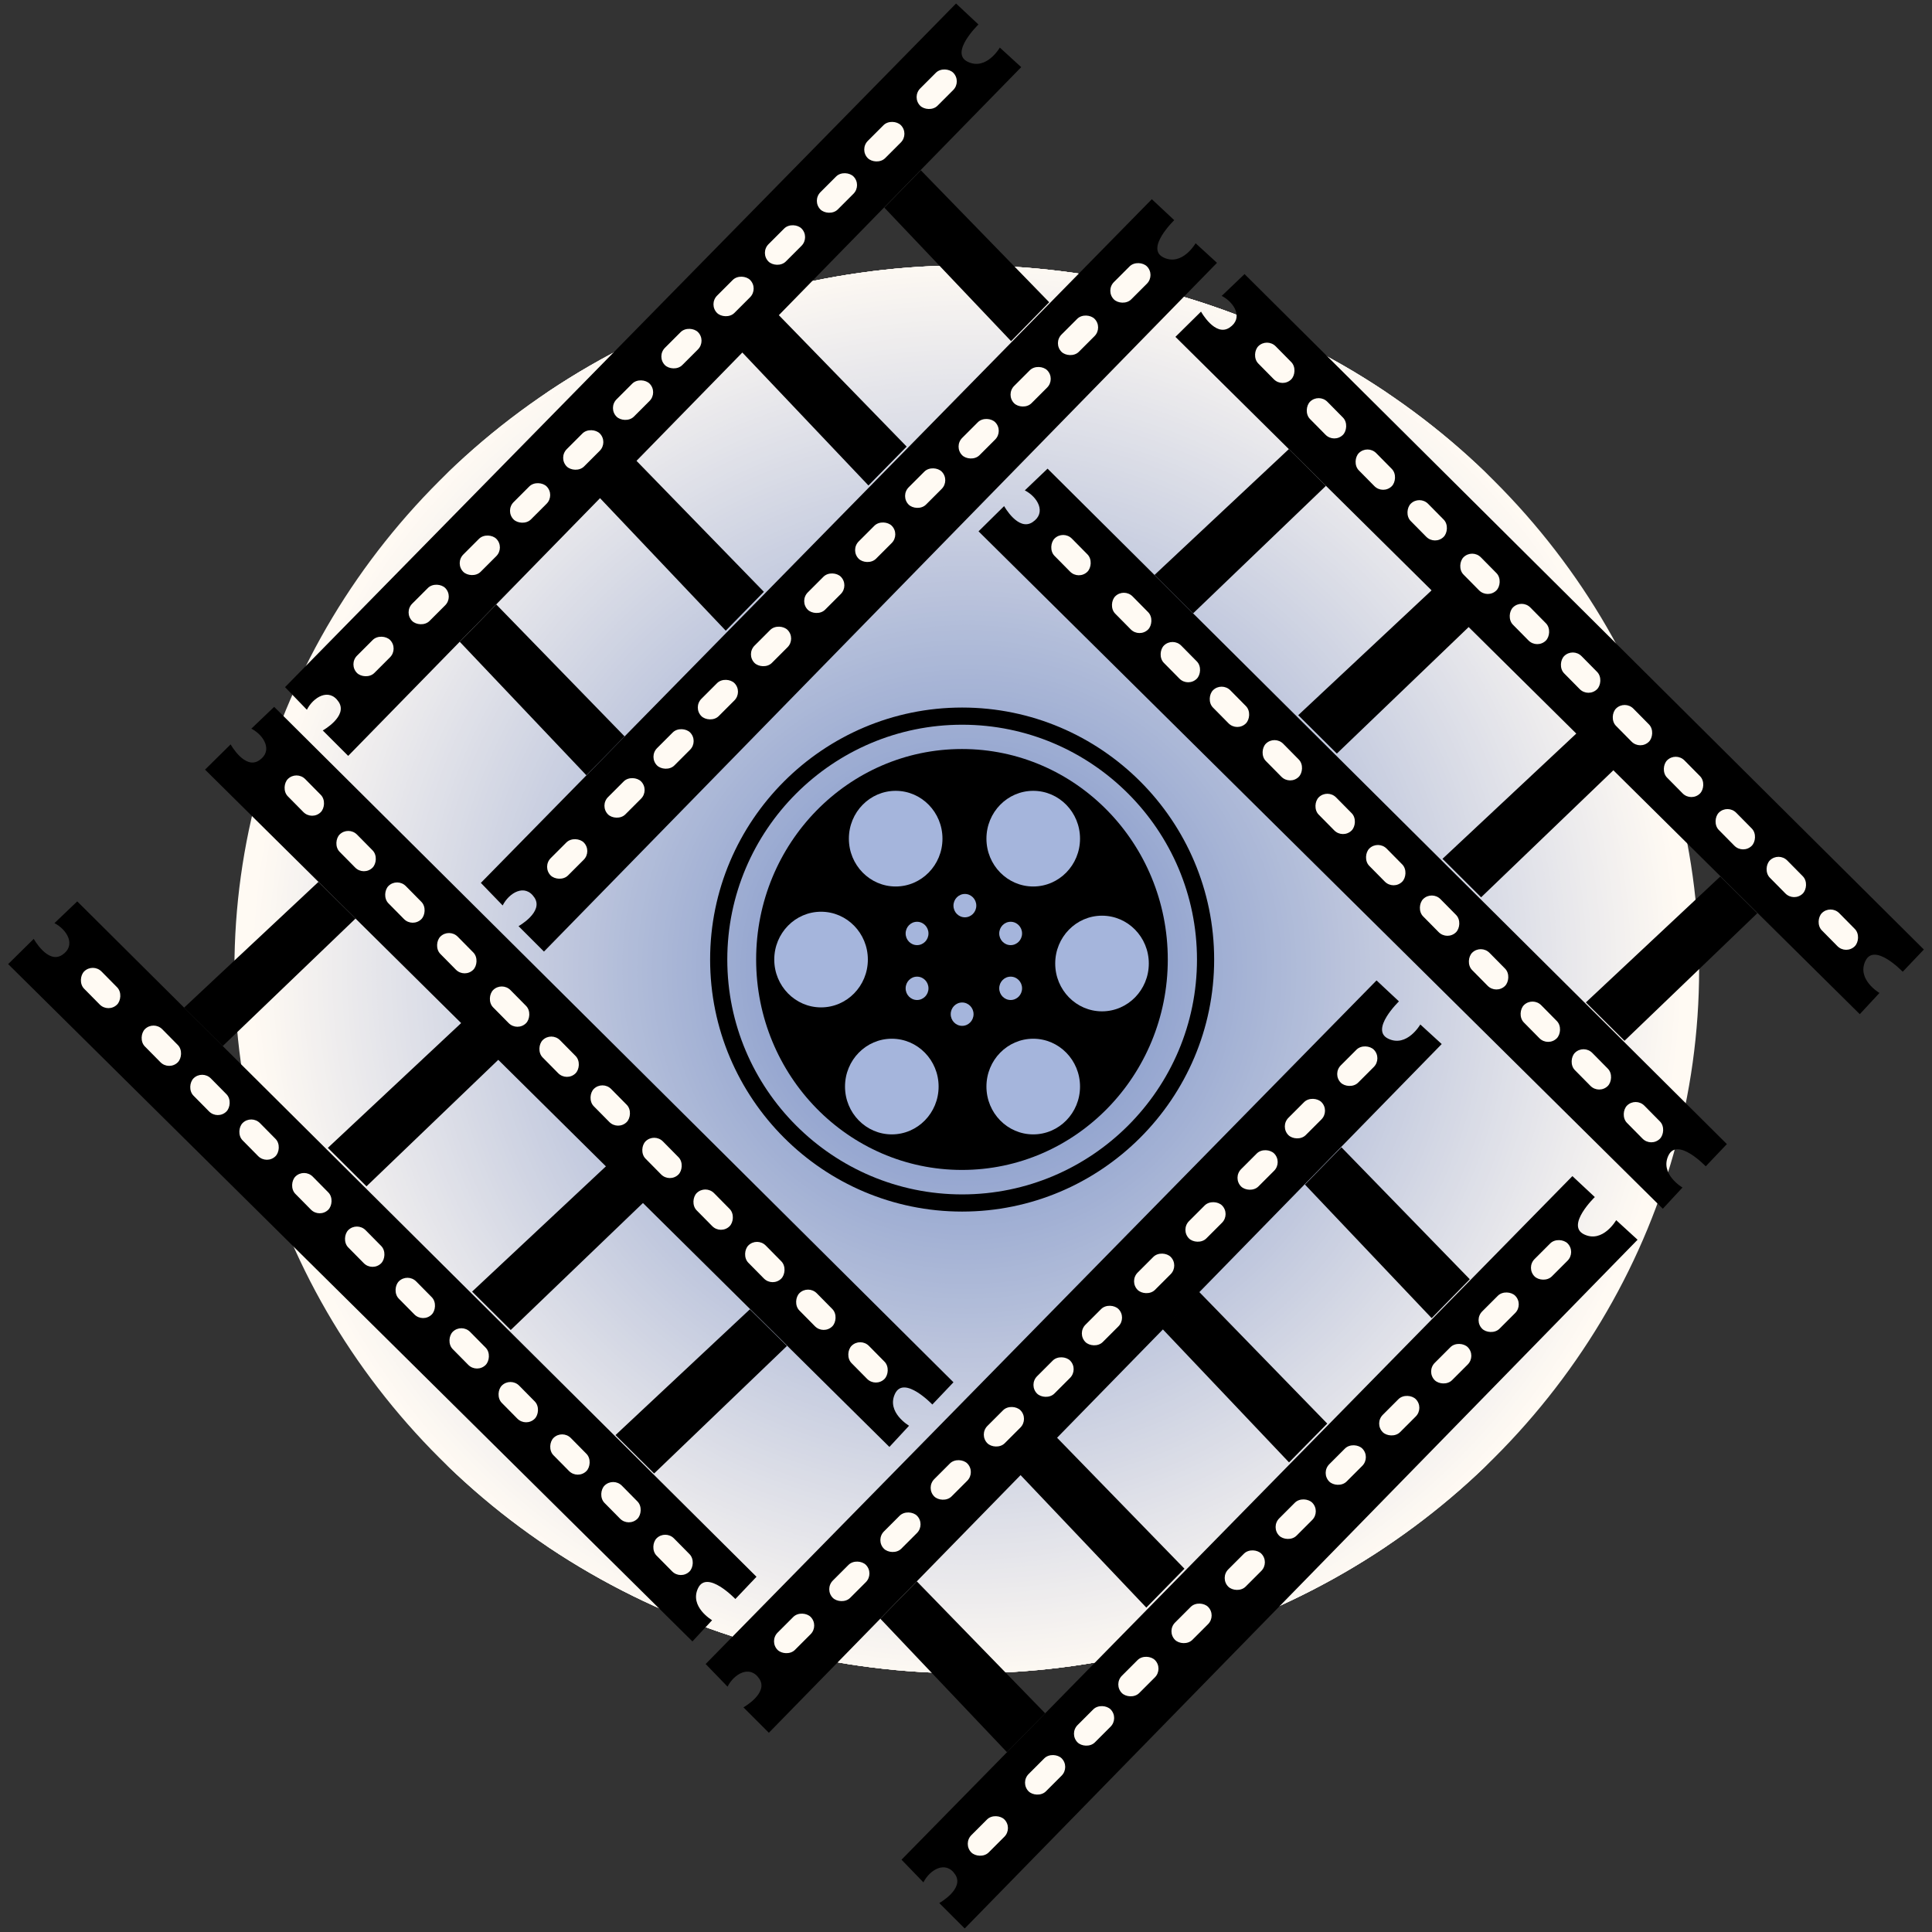 <?xml version="1.0" encoding="UTF-8"?><svg id="Layer_2" xmlns="http://www.w3.org/2000/svg" width="225" height="225" xmlns:xlink="http://www.w3.org/1999/xlink" viewBox="0 0 225 225"><rect x="0" y="0" width="225" height="225" fill="#333333" stroke="none"/><defs><style>.cls-1{fill:none;}.cls-2{fill:#a5b3d5;}.cls-3{fill:#788fc6;}.cls-4{fill:#7c92c7;}.cls-5{fill:#99a9d1;}.cls-6{fill:#d4d8e4;}.cls-7{fill:#c8cee0;}.cls-8{fill:#92a4cf;}.cls-9{fill:#f8f4f1;}.cls-10{fill:#e2e3e9;}.cls-11{fill:#b0bcd9;}.cls-12{fill:#a9b6d6;}.cls-13{fill:#d9dce6;}.cls-14{fill:#90a2ce;}.cls-15{fill:#f2f0ef;}.cls-16{fill:#bac3dc;}.cls-17{fill:#c9cfe1;}.cls-18{fill:#879bcb;}.cls-19{fill:#adb9d8;}.cls-20{fill:#e1e2e9;}.cls-21{fill:#7088c3;}.cls-22{fill:#f1efee;}.cls-23{fill:#d6d9e5;}.cls-24{fill:#9dacd2;}.cls-25{fill:#9eadd3;}.cls-26{fill:#748cc4;}.cls-27{fill:#c6cce0;}.cls-28{fill:#ccd1e2;}.cls-29{fill:#e4e4ea;}.cls-30{fill:#8ea0cd;}.cls-31{fill:#b8c1db;}.cls-32{fill:#acb8d7;}.cls-33{fill:#bec6dd;}.cls-34{fill:#d5d8e5;}.cls-35{fill:#e5e5ea;}.cls-36{fill:#7d93c7;}.cls-37{fill:#eeeced;}.cls-38{fill:#a8b5d6;}.cls-39{fill:#9faed3;}.cls-40{fill:#768dc5;}.cls-41{fill:#abb8d7;}.cls-42{fill:#a0afd3;}.cls-43{fill:#778ec5;}.cls-44{fill:#bfc7dd;}.cls-45{fill:#6e87c2;}.cls-46{fill:#e9e8ec;}.cls-47{fill:#c1c8de;}.cls-48{fill:#d0d4e3;}.cls-49{fill:#e0e1e9;}.cls-50{fill:#e8e8eb;}.cls-51{fill:#dfe0e8;}.cls-52{fill:#e6e6eb;}.cls-53{fill:#c7cde0;}.cls-54{fill:#8c9fcc;}.cls-55{fill:#b1bcd9;}.cls-56{fill:#8095c8;}.cls-57{fill:#cad0e1;}.cls-58{fill:#758cc5;}.cls-59{fill:#f0eeee;}.cls-60{fill:#7189c3;}.cls-61{fill:#96a7d0;}.cls-62{fill:#e3e4ea;}.cls-63{fill:#7b91c7;}.cls-64{fill:#91a3ce;}.cls-65{fill:#a1b0d4;}.cls-66{fill:#fef9f3;}.cls-67{fill:#b3beda;}.cls-68{fill:#afbbd8;}.cls-69{fill:#dcdee7;}.cls-70{fill:#b9c2db;}.cls-71{fill:#d3d7e4;}.cls-72{fill:#9aaad1;}.cls-73{fill:#8a9dcc;}.cls-74{fill:#f7f4f0;}.cls-75{fill:#7a90c6;}.cls-76{fill:#9cacd2;}.cls-77{fill:#a6b4d5;}.cls-78{fill:#8196c9;}.cls-79{fill:#fbf7f2;}.cls-80{fill:#b7c0db;}.cls-81{fill:#cdd2e2;}.cls-82{fill:#869aca;}.cls-83{fill:#6f88c3;}.cls-84{fill:#f9f5f1;}.cls-85{fill:#a4b2d5;}.cls-86{fill:#8da0cd;}.cls-87{fill:#e7e7eb;}.cls-88{fill:#a2b0d4;}.cls-89{fill:#efedee;}.cls-90{fill:#eae9ec;}.cls-91{fill:#c3cadf;}.cls-92{fill:#d2d6e4;}.cls-93{fill:#f4f1ef;}.cls-94{fill:#bcc4dc;}.cls-95{fill:#dadce6;}.cls-96{fill:#a7b4d6;}.cls-97{fill:#d1d5e3;}.cls-98{fill:#f6f3f0;}.cls-99{fill:#bbc4dc;}.cls-100{fill:#c2c9de;}.cls-101{fill:#8398c9;}.cls-102{fill:#d8dbe6;}.cls-103{fill:#bdc5dd;}.cls-104{fill:#fcf8f2;}.cls-105{fill:#8fa1cd;}.cls-106{fill:#f3f0ef;}.cls-107{fill:#9babd2;}.cls-108{fill:#8b9ecc;}.cls-109{fill:red;}.cls-110{fill:#dee0e8;}.cls-111{fill:#b2bdd9;}.cls-112{fill:#7e94c8;}.cls-113{fill:#ecebed;}.cls-114{fill:#98a8d1;}.cls-115{fill:#7990c6;}.cls-116{fill:#b4bfda;}.cls-117{fill:#cbd0e1;}.cls-118{fill:#c0c8de;}.cls-119{fill:#7f94c8;}.cls-120{fill:#6d86c2;}.cls-121{fill:#b5c0da;}.cls-122{fill:#aebad8;}.cls-123{fill:#edeced;}.cls-124{fill:#ebeaec;}.cls-125{fill:#8498ca;}.cls-126{fill:#95a6d0;}.cls-127{fill:#728ac4;}.cls-128{fill:#fffaf3;}.cls-129{fill:#d7dae5;}.cls-130{fill:#cfd4e3;}.cls-131{fill:#c5ccdf;}.cls-132{fill:#94a5cf;}.cls-133{fill:#8599ca;}.cls-134{fill:#93a4cf;}.cls-135{fill:#899ccb;}.cls-136{fill:#faf6f1;}.cls-137{fill:#8297c9;}.cls-138{fill:#a5b5dc;}.cls-139{fill:#dddfe8;}.cls-140{fill:#97a8d0;}.cls-141{fill:#889ccb;}.cls-142{clip-path:url(#clippath);}.cls-143{fill:#aab7d7;}.cls-144{fill:#a3b1d4;}.cls-145{fill:#f5f2f0;}.cls-146{fill:#dbdde7;}.cls-147{fill:#ced3e2;}.cls-148{fill:#fdf8f2;}.cls-149{fill:#c4cbdf;}.cls-150{fill:#738bc4;}</style><clipPath id="clippath"><ellipse class="cls-1" cx="112.59" cy="112.89" rx="85.29" ry="81.99"/></clipPath></defs><g class="cls-142"><rect class="cls-128" x="27.3" y="30.9" width="170.58" height="163.99"/><circle class="cls-128" cx="112.59" cy="112.89" r="83.65"/><circle class="cls-66" cx="112.59" cy="112.89" r="83.08"/><circle class="cls-148" cx="112.59" cy="112.89" r="82.51"/><circle class="cls-104" cx="112.59" cy="112.89" r="81.93"/><circle class="cls-79" cx="112.59" cy="112.89" r="81.36"/><circle class="cls-136" cx="112.59" cy="112.89" r="80.79"/><circle class="cls-84" cx="112.59" cy="112.89" r="80.21"/><circle class="cls-9" cx="112.59" cy="112.89" r="79.64"/><circle class="cls-74" cx="112.59" cy="112.89" r="79.07"/><circle class="cls-98" cx="112.59" cy="112.89" r="78.5"/><circle class="cls-145" cx="112.59" cy="112.89" r="77.92"/><circle class="cls-93" cx="112.59" cy="112.89" r="77.35"/><circle class="cls-106" cx="112.59" cy="112.89" r="76.78"/><circle class="cls-15" cx="112.59" cy="112.89" r="76.2"/><circle class="cls-22" cx="112.59" cy="112.89" r="75.63"/><circle class="cls-59" cx="112.59" cy="112.89" r="75.06"/><circle class="cls-89" cx="112.59" cy="112.89" r="74.48"/><circle class="cls-37" cx="112.59" cy="112.89" r="73.91"/><circle class="cls-123" cx="112.59" cy="112.89" r="73.34"/><circle class="cls-113" cx="112.59" cy="112.89" r="72.77"/><circle class="cls-124" cx="112.59" cy="112.89" r="72.19"/><circle class="cls-90" cx="112.59" cy="112.89" r="71.62"/><circle class="cls-46" cx="112.59" cy="112.89" r="71.05"/><circle class="cls-50" cx="112.59" cy="112.89" r="70.47"/><circle class="cls-87" cx="112.59" cy="112.89" r="69.9"/><circle class="cls-52" cx="112.59" cy="112.89" r="69.33"/><circle class="cls-35" cx="112.59" cy="112.89" r="68.76"/><circle class="cls-29" cx="112.59" cy="112.89" r="68.18"/><circle class="cls-62" cx="112.59" cy="112.89" r="67.61"/><circle class="cls-10" cx="112.59" cy="112.89" r="67.04"/><circle class="cls-20" cx="112.59" cy="112.89" r="66.46"/><circle class="cls-49" cx="112.59" cy="112.89" r="65.89"/><circle class="cls-51" cx="112.59" cy="112.89" r="65.32"/><circle class="cls-110" cx="112.59" cy="112.89" r="64.74"/><circle class="cls-139" cx="112.59" cy="112.89" r="64.17"/><circle class="cls-69" cx="112.59" cy="112.89" r="63.6"/><circle class="cls-146" cx="112.59" cy="112.89" r="63.03"/><circle class="cls-95" cx="112.59" cy="112.89" r="62.45"/><circle class="cls-13" cx="112.59" cy="112.89" r="61.88"/><circle class="cls-102" cx="112.59" cy="112.89" r="61.31"/><circle class="cls-129" cx="112.59" cy="112.89" r="60.73"/><circle class="cls-23" cx="112.59" cy="112.89" r="60.16"/><circle class="cls-34" cx="112.59" cy="112.89" r="59.59"/><circle class="cls-6" cx="112.59" cy="112.89" r="59.01"/><circle class="cls-71" cx="112.59" cy="112.89" r="58.44"/><circle class="cls-92" cx="112.59" cy="112.89" r="57.87"/><circle class="cls-97" cx="112.59" cy="112.89" r="57.3"/><circle class="cls-48" cx="112.59" cy="112.89" r="56.72"/><circle class="cls-130" cx="112.59" cy="112.89" r="56.15"/><circle class="cls-147" cx="112.59" cy="112.89" r="55.58"/><circle class="cls-81" cx="112.59" cy="112.89" r="55"/><circle class="cls-28" cx="112.59" cy="112.89" r="54.43"/><circle class="cls-117" cx="112.59" cy="112.89" r="53.86"/><circle class="cls-57" cx="112.59" cy="112.89" r="53.29"/><circle class="cls-17" cx="112.59" cy="112.89" r="52.71"/><circle class="cls-7" cx="112.59" cy="112.89" r="52.14"/><circle class="cls-53" cx="112.59" cy="112.89" r="51.57"/><circle class="cls-27" cx="112.59" cy="112.89" r="50.99"/><circle class="cls-131" cx="112.59" cy="112.89" r="50.42"/><circle class="cls-149" cx="112.59" cy="112.89" r="49.85"/><circle class="cls-91" cx="112.59" cy="112.89" r="49.27"/><circle class="cls-100" cx="112.59" cy="112.89" r="48.7"/><circle class="cls-47" cx="112.59" cy="112.89" r="48.13"/><circle class="cls-118" cx="112.59" cy="112.89" r="47.56"/><circle class="cls-44" cx="112.59" cy="112.89" r="46.98"/><circle class="cls-33" cx="112.59" cy="112.89" r="46.41"/><circle class="cls-103" cx="112.59" cy="112.89" r="45.84"/><circle class="cls-94" cx="112.59" cy="112.89" r="45.26"/><circle class="cls-99" cx="112.59" cy="112.89" r="44.69"/><circle class="cls-16" cx="112.59" cy="112.89" r="44.12"/><circle class="cls-70" cx="112.59" cy="112.89" r="43.54"/><circle class="cls-31" cx="112.59" cy="112.89" r="42.97"/><circle class="cls-80" cx="112.59" cy="112.89" r="42.4"/><circle class="cls-121" cx="112.59" cy="112.89" r="41.83"/><circle class="cls-116" cx="112.59" cy="112.89" r="41.25"/><circle class="cls-67" cx="112.59" cy="112.89" r="40.68"/><circle class="cls-111" cx="112.59" cy="112.89" r="40.11"/><circle class="cls-55" cx="112.59" cy="112.89" r="39.53"/><circle class="cls-11" cx="112.59" cy="112.89" r="38.96"/><circle class="cls-68" cx="112.59" cy="112.89" r="38.39"/><circle class="cls-122" cx="112.59" cy="112.89" r="37.82"/><circle class="cls-19" cx="112.59" cy="112.89" r="37.24"/><circle class="cls-32" cx="112.59" cy="112.89" r="36.67"/><circle class="cls-41" cx="112.59" cy="112.89" r="36.1"/><circle class="cls-143" cx="112.59" cy="112.89" r="35.52"/><circle class="cls-12" cx="112.59" cy="112.89" r="34.95"/><circle class="cls-38" cx="112.59" cy="112.89" r="34.38"/><circle class="cls-96" cx="112.59" cy="112.89" r="33.8"/><circle class="cls-77" cx="112.59" cy="112.89" r="33.23"/><circle class="cls-2" cx="112.59" cy="112.89" r="32.66"/><circle class="cls-85" cx="112.59" cy="112.89" r="32.09"/><circle class="cls-144" cx="112.59" cy="112.89" r="31.51"/><circle class="cls-88" cx="112.59" cy="112.89" r="30.94"/><circle class="cls-65" cx="112.59" cy="112.89" r="30.37"/><circle class="cls-42" cx="112.59" cy="112.89" r="29.79"/><circle class="cls-39" cx="112.59" cy="112.89" r="29.22"/><circle class="cls-25" cx="112.59" cy="112.89" r="28.65"/><circle class="cls-24" cx="112.59" cy="112.89" r="28.07"/><circle class="cls-76" cx="112.59" cy="112.89" r="27.5"/><circle class="cls-107" cx="112.59" cy="112.89" r="26.93"/><circle class="cls-72" cx="112.59" cy="112.89" r="26.36"/><circle class="cls-5" cx="112.59" cy="112.89" r="25.78"/><circle class="cls-114" cx="112.59" cy="112.89" r="25.21"/><circle class="cls-140" cx="112.59" cy="112.89" r="24.64"/><circle class="cls-61" cx="112.59" cy="112.89" r="24.06"/><circle class="cls-126" cx="112.59" cy="112.89" r="23.49"/><circle class="cls-132" cx="112.59" cy="112.89" r="22.92"/><circle class="cls-134" cx="112.59" cy="112.89" r="22.35"/><circle class="cls-8" cx="112.59" cy="112.89" r="21.77"/><circle class="cls-64" cx="112.59" cy="112.89" r="21.2"/><circle class="cls-14" cx="112.59" cy="112.89" r="20.63"/><circle class="cls-105" cx="112.59" cy="112.89" r="20.05"/><circle class="cls-30" cx="112.59" cy="112.89" r="19.48"/><circle class="cls-86" cx="112.59" cy="112.89" r="18.91"/><circle class="cls-54" cx="112.59" cy="112.89" r="18.33"/><circle class="cls-108" cx="112.59" cy="112.89" r="17.76"/><circle class="cls-73" cx="112.59" cy="112.89" r="17.19"/><circle class="cls-135" cx="112.59" cy="112.89" r="16.62"/><circle class="cls-141" cx="112.59" cy="112.89" r="16.04"/><circle class="cls-18" cx="112.59" cy="112.89" r="15.47"/><circle class="cls-82" cx="112.59" cy="112.89" r="14.9"/><circle class="cls-133" cx="112.59" cy="112.89" r="14.32"/><circle class="cls-125" cx="112.59" cy="112.89" r="13.75"/><circle class="cls-101" cx="112.59" cy="112.89" r="13.18"/><circle class="cls-137" cx="112.59" cy="112.89" r="12.61"/><circle class="cls-78" cx="112.59" cy="112.89" r="12.03"/><circle class="cls-56" cx="112.59" cy="112.89" r="11.46"/><circle class="cls-119" cx="112.59" cy="112.89" r="10.89"/><circle class="cls-112" cx="112.59" cy="112.89" r="10.31"/><circle class="cls-36" cx="112.59" cy="112.89" r="9.74"/><circle class="cls-4" cx="112.59" cy="112.89" r="9.17"/><circle class="cls-63" cx="112.59" cy="112.89" r="8.59"/><circle class="cls-75" cx="112.59" cy="112.89" r="8.02"/><circle class="cls-115" cx="112.59" cy="112.89" r="7.45"/><circle class="cls-3" cx="112.59" cy="112.89" r="6.88"/><circle class="cls-43" cx="112.59" cy="112.89" r="6.3"/><circle class="cls-40" cx="112.59" cy="112.89" r="5.73"/><circle class="cls-58" cx="112.59" cy="112.89" r="5.16"/><circle class="cls-26" cx="112.59" cy="112.89" r="4.58"/><circle class="cls-150" cx="112.59" cy="112.89" r="4.01"/><circle class="cls-127" cx="112.59" cy="112.89" r="3.44"/><circle class="cls-60" cx="112.59" cy="112.89" r="2.86"/><circle class="cls-21" cx="112.59" cy="112.89" r="2.29"/><circle class="cls-83" cx="112.59" cy="112.89" r="1.72"/><circle class="cls-45" cx="112.59" cy="112.89" r="1.15"/><circle class="cls-120" cx="112.59" cy="112.89" r=".57"/></g><path class="cls-109" d="M65.14,102.5c-.42,0-.8-.16-1.1-.45-.6-.6-.6-1.59,0-2.19l1.83-1.83c.6-.6,1.59-.6,2.19,0,.6.6.6,1.59,0,2.19l-1.83,1.83c-.29.29-.68.45-1.1.45ZM66.98,97.82c-.33,0-.67.13-.92.38l-1.83,1.83c-.51.51-.51,1.33,0,1.84.24.24.57.38.92.38s.67-.13.92-.38l1.83-1.83c.51-.51.51-1.33,0-1.84-.25-.25-.59-.38-.92-.38Z"/><path d="M33.19,80.03L111.34.41l2.61,2.44s-3.42,3.31-1.24,4.35,3.73-1.66,3.73-1.66l2.49,2.28L40.55,88.03l-2.96-2.96s2.96-1.66,1.85-3.33-2.96-.55-3.7.92l-2.55-2.64Z"/><path d="M56,102.82L134.14,23.2l2.61,2.44s-3.42,3.31-1.24,4.35,3.73-1.66,3.73-1.66l2.49,2.28L63.35,110.82l-2.96-2.96s2.96-1.66,1.85-3.33-2.96-.55-3.7.92l-2.55-2.64Z"/><polygon points="53.54 74.74 68.29 90.29 72.74 85.76 57.79 70.39 53.54 74.74"/><polygon points="69.76 57.89 84.52 73.45 88.96 68.92 74.01 53.55 69.76 57.89"/><polygon points="86.39 40.99 101.14 56.54 105.59 52.01 90.64 36.64 86.39 40.99"/><polygon points="102.99 24.18 117.75 39.73 122.19 35.2 107.24 19.83 102.99 24.18"/><rect class="cls-128" x="40.78" y="75.03" width="5.44" height="2.85" rx="1.43" ry="1.43" transform="translate(-41.32 53.15) rotate(-45)"/><rect class="cls-128" x="47.2" y="68.97" width="5.44" height="2.85" rx="1.43" ry="1.43" transform="translate(-35.15 55.92) rotate(-45)"/><rect class="cls-128" x="53.16" y="63.24" width="5.44" height="2.85" rx="1.43" ry="1.43" transform="translate(-29.36 58.46) rotate(-45)"/><rect class="cls-128" x="59.02" y="57.15" width="5.44" height="2.85" rx="1.43" ry="1.43" transform="translate(-23.34 60.81) rotate(-45)"/><rect class="cls-128" x="71" y="45.17" width="5.44" height="2.85" rx="1.43" ry="1.43" transform="translate(-11.35 65.78) rotate(-45)"/><rect class="cls-128" x="65.2" y="50.97" width="5.44" height="2.85" rx="1.43" ry="1.43" transform="translate(-17.15 63.38) rotate(-45)"/><rect class="cls-128" x="82.71" y="33.1" width="5.44" height="2.85" rx="1.43" ry="1.43" transform="translate(.61 70.52) rotate(-45)"/><rect class="cls-128" x="88.7" y="27.11" width="5.44" height="2.85" rx="1.43" ry="1.43" transform="translate(6.6 73) rotate(-45)"/><rect class="cls-128" x="100.27" y="15.07" width="5.44" height="2.85" rx="1.43" ry="1.43" transform="translate(18.5 77.66) rotate(-45)"/><rect class="cls-128" x="94.76" y="21.05" width="5.44" height="2.85" rx="1.43" ry="1.43" transform="translate(12.65 75.51) rotate(-45)"/><rect class="cls-128" x="106.37" y="8.97" width="5.44" height="2.85" rx="1.43" ry="1.43" transform="translate(24.6 80.18) rotate(-45)"/><rect class="cls-128" x="76.64" y="39.17" width="5.44" height="2.85" rx="1.43" ry="1.43" transform="translate(-5.46 68.01) rotate(-45)"/><rect class="cls-128" x="70.02" y="91.5" width="5.44" height="2.85" rx="1.43" ry="1.43" transform="translate(-44.41 78.65) rotate(-45)"/><rect class="cls-128" x="63.34" y="98.61" width="5.44" height="2.85" rx="1.43" ry="1.43" transform="translate(-51.39 76.01) rotate(-45)"/><rect class="cls-128" x="75.72" y="85.8" width="5.44" height="2.85" rx="1.43" ry="1.43" transform="translate(-38.7 81.01) rotate(-45)"/><rect class="cls-128" x="80.88" y="80.05" width="5.44" height="2.85" rx="1.43" ry="1.43" transform="translate(-33.12 82.98) rotate(-45)"/><rect class="cls-128" x="93.27" y="67.66" width="5.44" height="2.85" rx="1.43" ry="1.43" transform="translate(-20.73 88.11) rotate(-45)"/><rect class="cls-128" x="87.07" y="73.86" width="5.44" height="2.85" rx="1.43" ry="1.43" transform="translate(-26.93 85.54) rotate(-45)"/><rect class="cls-128" x="105.03" y="55.42" width="5.44" height="2.85" rx="1.43" ry="1.43" transform="translate(-8.64 92.84) rotate(-45)"/><rect class="cls-128" x="111.26" y="49.67" width="5.44" height="2.85" rx="1.43" ry="1.43" transform="translate(-2.75 95.56) rotate(-45)"/><rect class="cls-128" x="122.83" y="37.62" width="5.44" height="2.85" rx="1.43" ry="1.43" transform="translate(9.16 100.22) rotate(-45)"/><rect class="cls-128" x="117.31" y="43.61" width="5.44" height="2.85" rx="1.43" ry="1.43" transform="translate(3.31 98.07) rotate(-45)"/><rect class="cls-128" x="128.93" y="31.52" width="5.44" height="2.85" rx="1.43" ry="1.43" transform="translate(15.26 102.74) rotate(-45)"/><rect class="cls-128" x="99.2" y="61.73" width="5.44" height="2.85" rx="1.43" ry="1.43" transform="translate(-14.8 90.56) rotate(-45)"/><path class="cls-109" d="M114.12,216.28c-.4,0-.79-.15-1.1-.45s-.45-.68-.45-1.1.16-.8.45-1.1l1.83-1.83c.6-.6,1.59-.6,2.19,0,.6.6.6,1.59,0,2.19l-1.83,1.83c-.3.3-.7.45-1.1.45ZM115.96,211.6c-.33,0-.67.13-.92.38l-1.83,1.83c-.24.24-.38.57-.38.92s.13.68.38.92c.51.51,1.33.51,1.84,0l1.83-1.83c.51-.51.51-1.33,0-1.84-.25-.25-.59-.38-.92-.38Z"/><path d="M82.17,193.8l78.14-79.62,2.61,2.44s-3.42,3.31-1.24,4.35,3.73-1.66,3.73-1.66l2.49,2.28-78.36,80.21-2.96-2.96s2.96-1.66,1.85-3.33-2.96-.55-3.7.92l-2.55-2.64Z"/><path d="M104.98,216.59l78.14-79.62,2.61,2.44s-3.42,3.31-1.24,4.35,3.73-1.66,3.73-1.66l2.49,2.28-78.36,80.21-2.96-2.96s2.96-1.66,1.85-3.33-2.96-.55-3.7.92l-2.55-2.64Z"/><polygon points="102.52 188.51 117.27 204.06 121.72 199.53 106.77 184.16 102.52 188.51"/><polygon points="118.74 171.67 133.5 187.22 137.94 182.69 122.99 167.32 118.74 171.67"/><polygon points="135.37 154.76 150.12 170.31 154.57 165.79 139.62 150.42 135.37 154.76"/><polygon points="151.97 137.95 166.73 153.51 171.17 148.98 156.22 133.61 151.97 137.95"/><rect class="cls-128" x="89.76" y="188.8" width="5.44" height="2.85" rx="1.43" ry="1.43" transform="translate(-107.42 121.11) rotate(-45)"/><rect class="cls-128" x="96.19" y="182.74" width="5.44" height="2.85" rx="1.43" ry="1.43" transform="translate(-101.25 123.88) rotate(-45)"/><rect class="cls-128" x="102.14" y="177.02" width="5.44" height="2.85" rx="1.43" ry="1.43" transform="translate(-95.46 126.41) rotate(-45)"/><rect class="cls-128" x="108" y="170.93" width="5.44" height="2.85" rx="1.43" ry="1.43" transform="translate(-89.44 128.77) rotate(-45)"/><rect class="cls-128" x="119.98" y="158.94" width="5.44" height="2.85" rx="1.43" ry="1.43" transform="translate(-77.46 133.74) rotate(-45)"/><rect class="cls-128" x="114.19" y="164.74" width="5.44" height="2.85" rx="1.43" ry="1.43" transform="translate(-83.25 131.33) rotate(-45)"/><rect class="cls-128" x="131.69" y="146.87" width="5.44" height="2.85" rx="1.43" ry="1.43" transform="translate(-65.49 138.48) rotate(-45)"/><rect class="cls-128" x="137.68" y="140.88" width="5.44" height="2.85" rx="1.43" ry="1.43" transform="translate(-59.51 140.96) rotate(-45)"/><rect class="cls-128" x="149.25" y="128.84" width="5.44" height="2.85" rx="1.43" ry="1.43" transform="translate(-47.6 145.62) rotate(-45)"/><rect class="cls-128" x="143.74" y="134.83" width="5.44" height="2.85" rx="1.43" ry="1.43" transform="translate(-53.45 143.47) rotate(-45)"/><rect class="cls-128" x="155.35" y="122.74" width="5.44" height="2.85" rx="1.43" ry="1.43" transform="translate(-41.5 148.14) rotate(-45)"/><rect class="cls-128" x="125.62" y="152.94" width="5.44" height="2.85" rx="1.43" ry="1.43" transform="translate(-71.57 135.97) rotate(-45)"/><rect class="cls-128" x="119" y="205.27" width="5.44" height="2.85" rx="1.43" ry="1.43" transform="translate(-110.51 146.61) rotate(-45)"/><rect class="cls-128" x="112.32" y="212.39" width="5.44" height="2.85" rx="1.43" ry="1.43" transform="translate(-117.49 143.97) rotate(-45)"/><rect class="cls-128" x="124.7" y="199.57" width="5.44" height="2.85" rx="1.43" ry="1.43" transform="translate(-104.81 148.97) rotate(-45)"/><rect class="cls-128" x="129.86" y="193.82" width="5.44" height="2.85" rx="1.43" ry="1.43" transform="translate(-99.23 150.94) rotate(-45)"/><rect class="cls-128" x="142.25" y="181.43" width="5.44" height="2.85" rx="1.43" ry="1.43" transform="translate(-86.84 156.07) rotate(-45)"/><rect class="cls-128" x="136.05" y="187.63" width="5.44" height="2.85" rx="1.43" ry="1.43" transform="translate(-93.04 153.5) rotate(-45)"/><rect class="cls-128" x="154.01" y="169.19" width="5.44" height="2.85" rx="1.43" ry="1.43" transform="translate(-74.74 160.8) rotate(-45)"/><rect class="cls-128" x="160.24" y="163.44" width="5.44" height="2.85" rx="1.43" ry="1.43" transform="translate(-68.85 163.52) rotate(-45)"/><rect class="cls-128" x="171.81" y="151.4" width="5.44" height="2.85" rx="1.43" ry="1.43" transform="translate(-56.94 168.17) rotate(-45)"/><rect class="cls-128" x="166.29" y="157.38" width="5.44" height="2.85" rx="1.43" ry="1.43" transform="translate(-62.79 166.03) rotate(-45)"/><rect class="cls-128" x="177.91" y="145.3" width="5.44" height="2.85" rx="1.43" ry="1.43" transform="translate(-50.84 170.7) rotate(-45)"/><rect class="cls-128" x="148.18" y="175.5" width="5.44" height="2.85" rx="1.43" ry="1.43" transform="translate(-80.91 158.52) rotate(-45)"/><path class="cls-109" d="M125.63,67.13h-.01c-.42,0-.8-.17-1.09-.46l-1.82-1.84c-.6-.61-.59-1.59.01-2.19.61-.6,1.59-.59,2.19.01l1.82,1.84c.29.29.45.68.45,1.1,0,.42-.17.8-.46,1.09-.29.29-.68.45-1.09.45ZM123.81,62.44c-.35,0-.67.13-.91.37-.25.24-.38.57-.39.92,0,.35.13.68.37.92l1.82,1.84c.5.51,1.33.52,1.84.01.25-.24.38-.57.39-.92,0-.35-.13-.68-.37-.92l-1.82-1.84c-.24-.25-.57-.38-.92-.39h0Z"/><path d="M144.94,31.92l79.11,78.66-2.46,2.59s-3.29-3.44-4.34-1.27,1.63,3.74,1.63,3.74l-2.29,2.47-79.7-78.88,2.98-2.94s1.64,2.97,3.31,1.87.57-2.95-.9-3.7l2.66-2.54Z"/><path d="M122,54.58l79.11,78.66-2.46,2.59s-3.29-3.44-4.34-1.27,1.63,3.74,1.63,3.74l-2.29,2.47L113.96,61.88l2.98-2.94s1.64,2.97,3.31,1.87.57-2.95-.9-3.7l2.66-2.54Z"/><polygon points="150.1 52.3 134.45 66.96 138.95 71.43 154.42 56.58 150.1 52.3"/><polygon points="166.84 68.64 151.19 83.29 155.69 87.76 171.16 72.91 166.84 68.64"/><polygon points="183.64 85.37 167.99 100.02 172.49 104.5 187.95 89.65 183.64 85.37"/><polygon points="200.34 102.08 184.69 116.74 189.19 121.21 204.65 106.36 200.34 102.08"/><rect class="cls-128" x="145.73" y="40.83" width="5.44" height="2.85" rx="1.43" ry="1.43" transform="translate(74.24 -93.08) rotate(45.37)"/><rect class="cls-128" x="151.75" y="47.29" width="5.44" height="2.85" rx="1.43" ry="1.43" transform="translate(80.63 -95.44) rotate(45.37)"/><rect class="cls-128" x="157.43" y="53.28" width="5.44" height="2.85" rx="1.43" ry="1.43" transform="translate(86.59 -97.71) rotate(45.37)"/><rect class="cls-128" x="163.48" y="59.18" width="5.44" height="2.85" rx="1.43" ry="1.43" transform="translate(92.58 -100.26) rotate(45.37)"/><rect class="cls-128" x="175.39" y="71.25" width="5.44" height="2.85" rx="1.43" ry="1.43" transform="translate(104.71 -105.14) rotate(45.37)"/><rect class="cls-128" x="169.63" y="65.41" width="5.44" height="2.85" rx="1.43" ry="1.43" transform="translate(98.84 -102.78) rotate(45.37)"/><rect class="cls-128" x="187.38" y="83.03" width="5.44" height="2.85" rx="1.43" ry="1.43" transform="translate(116.67 -110.17) rotate(45.37)"/><rect class="cls-128" x="193.33" y="89.06" width="5.44" height="2.85" rx="1.43" ry="1.43" transform="translate(122.73 -112.61) rotate(45.37)"/><rect class="cls-128" x="205.3" y="100.71" width="5.44" height="2.85" rx="1.43" ry="1.43" transform="translate(134.58 -117.66) rotate(45.37)"/><rect class="cls-128" x="199.35" y="95.15" width="5.44" height="2.85" rx="1.43" ry="1.43" transform="translate(128.86 -115.08) rotate(45.37)"/><rect class="cls-128" x="211.36" y="106.85" width="5.44" height="2.85" rx="1.43" ry="1.43" transform="translate(140.75 -120.15) rotate(45.37)"/><rect class="cls-128" x="181.35" y="76.92" width="5.44" height="2.85" rx="1.43" ry="1.43" transform="translate(110.52 -107.7) rotate(45.37)"/><rect class="cls-128" x="129.07" y="69.96" width="5.44" height="2.85" rx="1.43" ry="1.43" transform="translate(90.01 -72.56) rotate(45.37)"/><rect class="cls-128" x="122" y="63.23" width="5.44" height="2.85" rx="1.43" ry="1.43" transform="translate(83.12 -69.53) rotate(45.37)"/><rect class="cls-128" x="134.73" y="75.69" width="5.44" height="2.85" rx="1.43" ry="1.43" transform="translate(95.78 -74.88) rotate(45.37)"/><rect class="cls-128" x="140.45" y="80.89" width="5.44" height="2.85" rx="1.43" ry="1.43" transform="translate(101.18 -77.4) rotate(45.37)"/><rect class="cls-128" x="152.76" y="93.36" width="5.44" height="2.85" rx="1.43" ry="1.43" transform="translate(113.72 -82.45) rotate(45.37)"/><rect class="cls-128" x="146.6" y="87.12" width="5.44" height="2.85" rx="1.43" ry="1.43" transform="translate(107.45 -79.93) rotate(45.37)"/><rect class="cls-128" x="164.92" y="105.21" width="5.44" height="2.85" rx="1.43" ry="1.43" transform="translate(125.77 -87.58) rotate(45.37)"/><rect class="cls-128" x="170.63" y="111.47" width="5.44" height="2.85" rx="1.43" ry="1.43" transform="translate(131.92 -89.79) rotate(45.37)"/><rect class="cls-128" x="182.6" y="123.12" width="5.44" height="2.85" rx="1.43" ry="1.43" transform="translate(143.77 -94.84) rotate(45.37)"/><rect class="cls-128" x="176.65" y="117.56" width="5.44" height="2.85" rx="1.43" ry="1.43" transform="translate(138.05 -92.25) rotate(45.37)"/><rect class="cls-128" x="188.66" y="129.26" width="5.44" height="2.85" rx="1.43" ry="1.43" transform="translate(149.95 -97.32) rotate(45.37)"/><rect class="cls-128" x="158.65" y="99.33" width="5.44" height="2.85" rx="1.43" ry="1.43" transform="translate(119.72 -84.87) rotate(45.37)"/><path class="cls-109" d="M12.62,117.53h-.01c-.42,0-.8-.17-1.09-.46l-1.82-1.84c-.6-.61-.59-1.59.01-2.19.61-.6,1.59-.59,2.19.01l1.82,1.84c.29.29.45.68.45,1.1,0,.42-.17.8-.46,1.09-.29.29-.68.45-1.09.45ZM10.8,112.83c-.35,0-.67.13-.91.37-.25.24-.38.57-.39.92,0,.35.13.68.37.92l1.82,1.84c.5.51,1.33.52,1.84.01.25-.24.38-.57.39-.92,0-.35-.13-.68-.37-.92l-1.82-1.84c-.24-.25-.57-.38-.92-.39h0Z"/><path d="M31.93,82.32l79.11,78.66-2.46,2.59s-3.29-3.44-4.34-1.27,1.63,3.74,1.63,3.74l-2.29,2.47L23.88,89.63l2.98-2.94s1.64,2.97,3.31,1.87.57-2.95-.9-3.7l2.66-2.54Z"/><path d="M8.99,104.97l79.11,78.66-2.46,2.59s-3.29-3.44-4.34-1.27,1.63,3.74,1.63,3.74l-2.29,2.47L.95,112.28l2.98-2.94s1.64,2.97,3.31,1.87.57-2.95-.9-3.7l2.66-2.54Z"/><polygon points="37.09 102.7 21.44 117.35 25.94 121.82 41.41 106.97 37.09 102.7"/><polygon points="53.83 119.03 38.18 133.68 42.68 138.16 58.15 123.31 53.83 119.03"/><polygon points="70.63 135.77 54.98 150.42 59.48 154.89 74.94 140.04 70.63 135.77"/><polygon points="87.33 152.48 71.68 167.13 76.18 171.6 91.65 156.75 87.33 152.48"/><rect class="cls-128" x="32.72" y="91.23" width="5.44" height="2.85" rx="1.43" ry="1.43" transform="translate(76.48 2.34) rotate(45.37)"/><rect class="cls-128" x="38.74" y="97.69" width="5.44" height="2.85" rx="1.43" ry="1.43" transform="translate(82.88 -.02) rotate(45.37)"/><rect class="cls-128" x="44.43" y="103.68" width="5.44" height="2.85" rx="1.43" ry="1.43" transform="translate(88.83 -2.28) rotate(45.37)"/><rect class="cls-128" x="50.47" y="109.58" width="5.44" height="2.85" rx="1.43" ry="1.43" transform="translate(94.83 -4.83) rotate(45.37)"/><rect class="cls-128" x="62.38" y="121.64" width="5.44" height="2.85" rx="1.43" ry="1.43" transform="translate(106.96 -9.72) rotate(45.37)"/><rect class="cls-128" x="56.62" y="115.81" width="5.44" height="2.85" rx="1.43" ry="1.43" transform="translate(101.09 -7.36) rotate(45.37)"/><rect class="cls-128" x="74.37" y="133.43" width="5.44" height="2.85" rx="1.43" ry="1.43" transform="translate(118.91 -14.75) rotate(45.37)"/><rect class="cls-128" x="80.32" y="139.45" width="5.44" height="2.85" rx="1.43" ry="1.43" transform="translate(124.97 -17.19) rotate(45.37)"/><rect class="cls-128" x="92.29" y="151.11" width="5.44" height="2.85" rx="1.43" ry="1.43" transform="translate(136.82 -22.24) rotate(45.37)"/><rect class="cls-128" x="86.34" y="145.55" width="5.44" height="2.85" rx="1.43" ry="1.43" transform="translate(131.1 -19.66) rotate(45.37)"/><rect class="cls-128" x="98.35" y="157.24" width="5.44" height="2.85" rx="1.43" ry="1.43" transform="translate(143 -24.73) rotate(45.37)"/><rect class="cls-128" x="68.34" y="127.32" width="5.44" height="2.85" rx="1.43" ry="1.43" transform="translate(112.77 -12.27) rotate(45.37)"/><rect class="cls-128" x="16.06" y="120.35" width="5.44" height="2.85" rx="1.43" ry="1.43" transform="translate(92.26 22.87) rotate(45.37)"/><rect class="cls-128" x="8.99" y="113.63" width="5.44" height="2.85" rx="1.43" ry="1.43" transform="translate(85.37 25.9) rotate(45.37)"/><rect class="cls-128" x="21.72" y="126.09" width="5.44" height="2.85" rx="1.43" ry="1.43" transform="translate(98.03 20.54) rotate(45.37)"/><rect class="cls-128" x="27.44" y="131.29" width="5.44" height="2.85" rx="1.43" ry="1.43" transform="translate(103.43 18.02) rotate(45.37)"/><rect class="cls-128" x="39.75" y="143.76" width="5.44" height="2.85" rx="1.43" ry="1.43" transform="translate(115.96 12.97) rotate(45.37)"/><rect class="cls-128" x="33.59" y="137.52" width="5.44" height="2.85" rx="1.43" ry="1.43" transform="translate(109.69 15.5) rotate(45.37)"/><rect class="cls-128" x="51.91" y="155.6" width="5.44" height="2.85" rx="1.43" ry="1.43" transform="translate(128.01 7.84) rotate(45.37)"/><rect class="cls-128" x="57.62" y="161.86" width="5.44" height="2.85" rx="1.43" ry="1.43" transform="translate(134.17 5.64) rotate(45.37)"/><rect class="cls-128" x="69.59" y="173.52" width="5.44" height="2.85" rx="1.43" ry="1.43" transform="translate(146.02 .58) rotate(45.37)"/><rect class="cls-128" x="63.64" y="167.96" width="5.44" height="2.85" rx="1.43" ry="1.43" transform="translate(140.3 3.17) rotate(45.37)"/><rect class="cls-128" x="75.65" y="179.65" width="5.44" height="2.85" rx="1.43" ry="1.43" transform="translate(152.19 -1.9) rotate(45.37)"/><rect class="cls-128" x="45.64" y="149.73" width="5.44" height="2.85" rx="1.43" ry="1.43" transform="translate(121.96 10.55) rotate(45.37)"/><path d="M112.05,141.1c-16.19,0-29.35-13.17-29.35-29.35s13.17-29.35,29.35-29.35,29.35,13.17,29.35,29.35-13.17,29.35-29.35,29.35ZM112.05,84.4c-15.08,0-27.35,12.27-27.35,27.35s12.27,27.35,27.35,27.35,27.35-12.27,27.35-27.35-12.27-27.35-27.35-27.35Z"/><ellipse cx="112.03" cy="111.74" rx="23.97" ry="24.51"/><ellipse class="cls-138" cx="104.31" cy="97.67" rx="5.45" ry="5.57"/><ellipse class="cls-138" cx="95.62" cy="111.75" rx="5.45" ry="5.57"/><ellipse class="cls-138" cx="103.86" cy="126.54" rx="5.45" ry="5.57"/><ellipse class="cls-138" cx="120.33" cy="126.54" rx="5.45" ry="5.57"/><ellipse class="cls-138" cx="128.34" cy="112.21" rx="5.45" ry="5.57"/><ellipse class="cls-138" cx="120.33" cy="97.67" rx="5.45" ry="5.57"/><ellipse class="cls-138" cx="112.37" cy="105.47" rx="1.33" ry="1.36"/><ellipse class="cls-138" cx="106.8" cy="115.1" rx="1.33" ry="1.36"/><ellipse class="cls-138" cx="106.8" cy="108.71" rx="1.33" ry="1.36"/><ellipse class="cls-138" cx="117.7" cy="108.71" rx="1.33" ry="1.36"/><ellipse class="cls-138" cx="117.7" cy="115.1" rx="1.33" ry="1.36"/><ellipse class="cls-138" cx="112.05" cy="118.11" rx="1.33" ry="1.36"/></svg>